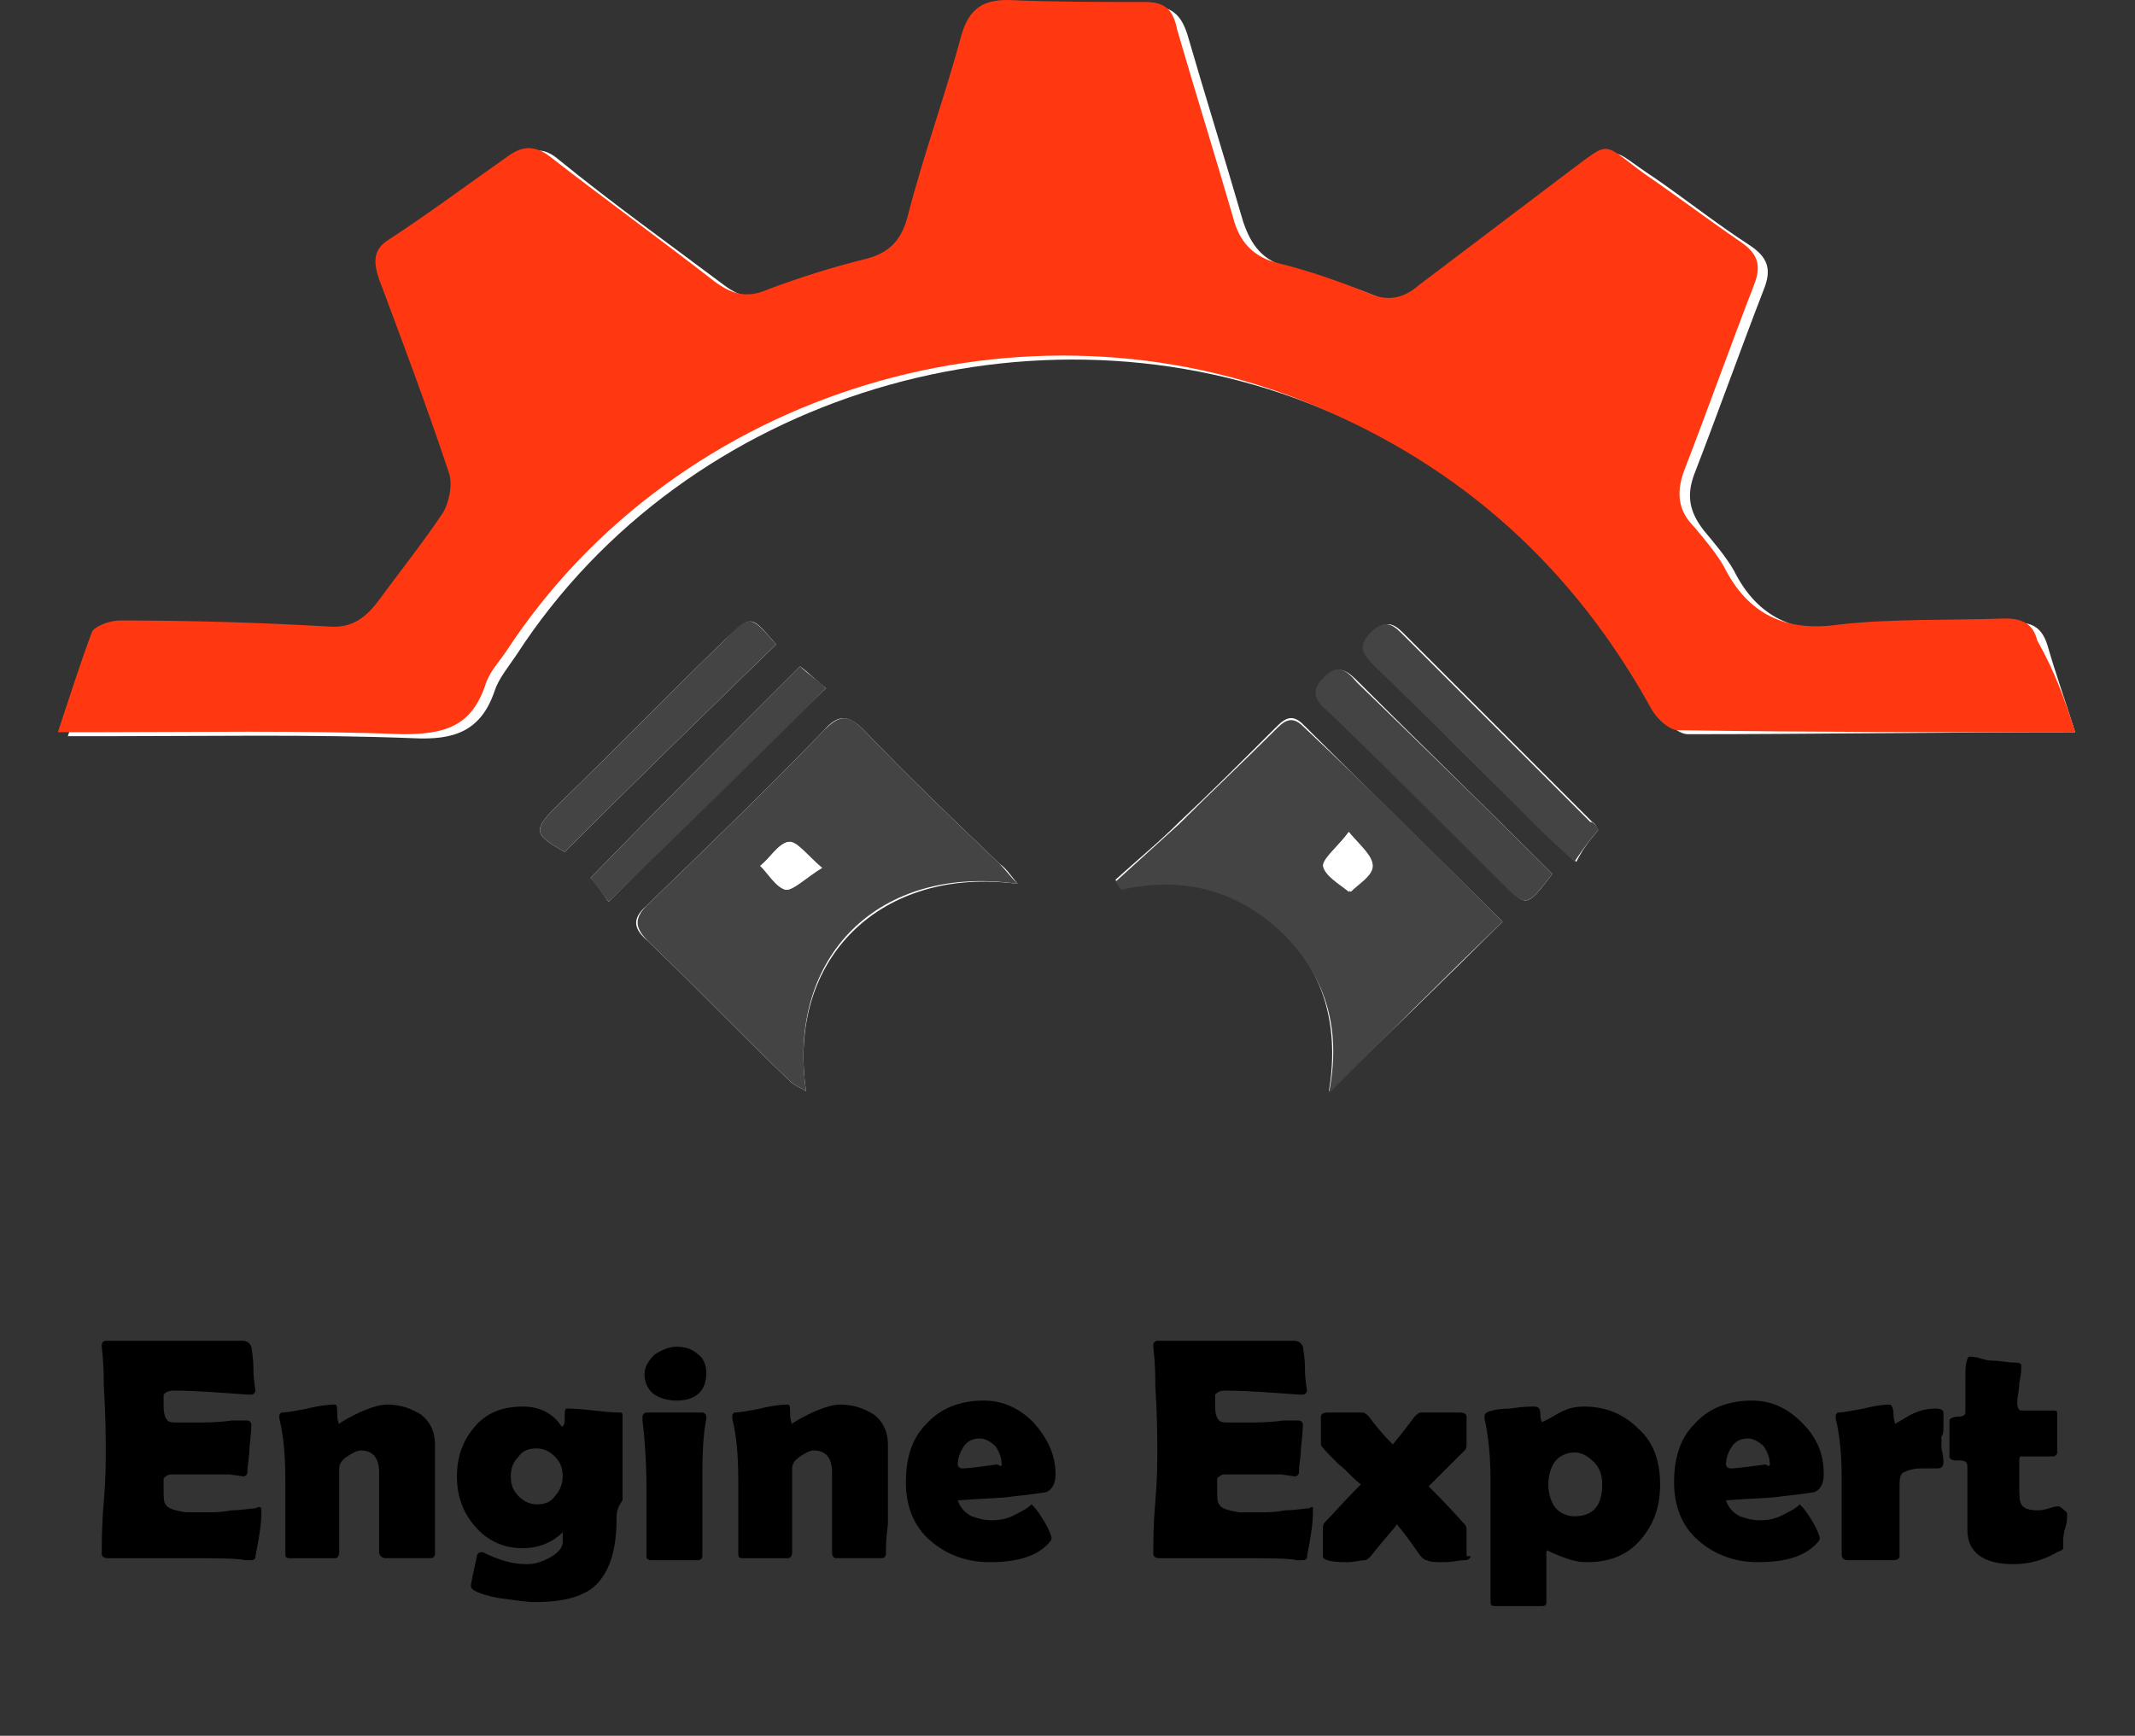 <?xml version="1.0" encoding="utf-8"?>
<!-- Generator: Adobe Illustrator 25.1.0, SVG Export Plug-In . SVG Version: 6.00 Build 0)  -->
<svg version="1.1" id="Layer_1" xmlns="http://www.w3.org/2000/svg" xmlns:xlink="http://www.w3.org/1999/xlink" x="0px" y="0px"
	 viewBox="0 0 107 87" style="enable-background:new 0 0 107 87;" xml:space="preserve">
<rect x="0" y="0" width="107" height="87" fill="#333333" stroke="none"/>
<style type="text/css">
	.st0{fill:#FFFFFF;}
	.st1{fill:#FF3811;}
	.st2{fill:#444444;}
	.st3{enable-background:new    ;}
</style>
<path class="st0" d="M104,36.7c-0.5-1.6-1-3-1.4-4.4c-0.3-0.9-0.8-1.1-1.6-1.1c-2.8,0.1-5.6,0-8.3,0.3c-2.7,0.3-4.6-0.5-5.8-2.9
	c-0.4-0.7-1-1.4-1.5-2c-0.7-0.9-0.9-1.7-0.5-2.8c1.2-3.1,2.3-6.2,3.5-9.3c0.4-1,0.2-1.6-0.7-2.2c-1.7-1.1-3.2-2.3-4.8-3.4
	c-2.3-1.5-1.6-1.7-3.9,0c-2.5,1.8-5,3.7-7.4,5.6c-0.8,0.6-1.6,0.7-2.5,0.4c-1.5-0.6-3-1.1-4.5-1.5c-1.3-0.3-1.9-1.1-2.3-2.3
	c-0.9-3.1-1.9-6.3-2.8-9.4c-0.3-0.9-0.7-1.3-1.6-1.4c-2.3,0-4.6,0-6.9-0.1c-1.3-0.1-2,0.4-2.3,1.7C47.9,5,46.8,8,46,11
	c-0.3,1.2-0.9,1.9-2.2,2.2c-1.6,0.4-3.3,0.9-4.8,1.5c-1.1,0.4-1.9,0.2-2.7-0.4c-2.8-2.1-5.6-4.1-8.3-6.3c-0.7-0.6-1.3-0.6-2,0
	c-2,1.4-4,2.8-6,4.2c-0.8,0.6-0.9,1.1-0.5,2c1.2,3.2,2.4,6.5,3.5,9.7c0.2,0.6,0,1.5-0.3,2c-1,1.6-2.3,3-3.3,4.5
	c-0.6,0.9-1.4,1.3-2.5,1.2c-3.5-0.1-6.9-0.2-10.4-0.3c-0.5,0-1.2,0.2-1.4,0.6c-0.6,1.6-1.1,3.2-1.7,5c0.8,0,1.3,0,1.8,0
	c5.2,0,10.4-0.1,15.5,0.1c2,0.1,3.4-0.3,4.1-2.4c0.2-0.6,0.7-1.2,1.1-1.8c8.5-13.1,26-18.3,40.4-12.3c7.5,3.1,13.1,8.2,17,15.3
	c0.2,0.4,0.8,1,1.3,1C90.7,36.8,97.2,36.7,104,36.7z"/>
<path class="st1" d="M104,36.7c-6.8,0-13.3,0-19.9-0.1c-0.4,0-1-0.5-1.3-1c-3.9-7.1-9.5-12.2-17-15.3c-14.4-6-31.8-0.8-40.4,12.3
	c-0.4,0.6-0.9,1.1-1.1,1.8c-0.7,2-2,2.4-4.1,2.4C15,36.6,9.9,36.7,4.7,36.7c-0.5,0-1,0-1.8,0c0.6-1.8,1.1-3.4,1.7-5
	c0.1-0.3,0.9-0.6,1.4-0.6c3.5,0,7,0.1,10.4,0.3c1.1,0.1,1.8-0.3,2.5-1.2c1.1-1.5,2.3-3,3.3-4.5c0.3-0.5,0.5-1.4,0.3-2
	c-1.1-3.3-2.3-6.5-3.5-9.7c-0.3-0.9-0.3-1.5,0.5-2c2-1.3,4-2.8,6-4.2c0.7-0.5,1.3-0.5,2,0c2.7,2.1,5.6,4.2,8.3,6.3
	c0.8,0.6,1.6,0.9,2.7,0.4c1.6-0.6,3.2-1.1,4.8-1.5c1.3-0.3,1.9-1,2.2-2.2c0.8-3.1,1.9-6.1,2.7-9.1C48.6,0.4,49.3,0,50.5,0
	c2.3,0.1,4.6,0.1,6.9,0.1c1,0,1.4,0.4,1.6,1.4c0.9,3.1,1.9,6.3,2.8,9.4c0.3,1.2,1,2,2.3,2.3c1.6,0.4,3,0.9,4.5,1.5
	c0.9,0.4,1.7,0.3,2.5-0.4c2.5-1.9,4.9-3.7,7.4-5.6c2.3-1.7,1.7-1.6,3.9,0c1.6,1.1,3.2,2.3,4.8,3.4c0.9,0.6,1.1,1.2,0.7,2.2
	c-1.2,3.1-2.3,6.2-3.5,9.3c-0.4,1.1-0.3,2,0.5,2.8c0.5,0.6,1.1,1.3,1.5,2c1.2,2.4,3.1,3.3,5.8,2.9c2.7-0.3,5.5-0.2,8.3-0.3
	c0.9,0,1.4,0.3,1.6,1.1C103,33.7,103.5,35.1,104,36.7z"/>
<path class="st0" d="M75.3,46.2c-3.3-3.3-6.7-6.6-10-9.9c-0.6-0.6-1-0.2-1.4,0.2c-1.6,1.6-3.2,3.2-4.8,4.7c-1,1-2.1,1.9-3.2,2.9
	c0.1,0.1,0.2,0.3,0.3,0.4c3.1-0.6,5.9,0,8.1,2.2c2.2,2.2,2.8,5,2.3,8C69.5,51.9,72.4,49.1,75.3,46.2z"/>
<path class="st0" d="M51,44.3c-0.4-0.5-0.6-0.8-0.9-1c-2.3-2.2-4.6-4.4-6.8-6.7c-0.8-0.8-1.3-0.8-2,0c-2.9,3-5.9,5.9-8.9,8.8
	c-0.8,0.7-0.6,1.2,0.1,1.8c2.4,2.3,4.7,4.7,7.1,7c0.2,0.2,0.5,0.3,0.8,0.5C39.4,48,44.2,43.4,51,44.3z"/>
<path class="st0" d="M40.1,33.4C36.5,37,33,40.5,29.6,44c0.3,0.3,0.6,0.8,0.9,1.2c3.6-3.6,7.1-7.1,10.9-10.7
	C40.9,34.1,40.5,33.7,40.1,33.4z"/>
<path class="st0" d="M80.1,41.6c-0.1-0.1-0.1-0.3-0.3-0.4c-3.2-3.2-6.3-6.3-9.5-9.5c-0.5-0.5-0.9-0.6-1.5,0c-0.6,0.6-0.5,1,0.1,1.6
	c2.8,2.8,5.6,5.6,8.5,8.4c0.5,0.4,0.9,0.9,1.6,1.5C79.3,42.6,79.6,42.2,80.1,41.6z"/>
<path class="st0" d="M77.8,43.8c-3.3-3.3-6.5-6.4-9.7-9.6c-0.5-0.5-1-1-1.7-0.2s-0.3,1.2,0.3,1.7c2.9,2.8,5.7,5.7,8.6,8.5
	C76.5,45.5,76.5,45.5,77.8,43.8z"/>
<path class="st0" d="M38.9,32.3c-1.3-1.5-1.2-1.5-2.6-0.2c-2.8,2.7-5.5,5.5-8.3,8.2c-1.3,1.3-1.3,1.5,0.3,2.4
	C31.8,39.2,35.3,35.8,38.9,32.3z"/>
<path class="st2" d="M75.3,46.2c-3,2.9-5.8,5.7-8.7,8.6c0.6-3,0-5.7-2.3-8c-2.3-2.2-5-2.9-8.1-2.2c-0.1-0.1-0.2-0.3-0.3-0.4
	c1.1-1,2.1-1.9,3.2-2.9c1.6-1.6,3.2-3.1,4.8-4.7c0.4-0.4,0.8-0.8,1.4-0.2C68.7,39.6,72,42.9,75.3,46.2z M67.6,41.7
	c-0.6,0.8-1.3,1.3-1.2,1.7c0.1,0.5,0.8,0.9,1.3,1.3c0.4-0.4,1.1-0.8,1.1-1.3S68.2,42.4,67.6,41.7z"/>
<path class="st2" d="M51,44.3c-6.9-1-11.6,3.6-10.6,10.4c-0.3-0.2-0.6-0.3-0.8-0.5c-2.4-2.3-4.7-4.7-7.1-7c-0.6-0.6-0.8-1.1-0.1-1.8
	c3-2.9,6-5.8,8.9-8.8c0.8-0.8,1.2-0.8,2,0c2.2,2.3,4.5,4.5,6.8,6.7C50.4,43.6,50.6,43.9,51,44.3z M41.2,43.5
	c-0.8-0.6-1.3-1.3-1.7-1.3c-0.5,0.1-0.9,0.8-1.4,1.2c0.4,0.4,0.8,1.1,1.3,1.2C39.8,44.6,40.3,44,41.2,43.5z"/>
<path class="st2" d="M40.1,33.4c0.4,0.4,0.9,0.7,1.3,1.1c-3.7,3.7-7.2,7.1-10.9,10.7c-0.3-0.4-0.7-0.9-0.9-1.2
	C33,40.5,36.5,37,40.1,33.4z"/>
<path class="st2" d="M80.1,41.6c-0.5,0.6-0.8,1-1.2,1.6c-0.6-0.6-1.1-1-1.6-1.5c-2.8-2.8-5.6-5.6-8.5-8.4c-0.6-0.6-0.7-1-0.1-1.6
	c0.6-0.6,1-0.5,1.5,0c3.2,3.2,6.3,6.3,9.5,9.5C79.9,41.2,80,41.4,80.1,41.6z"/>
<path class="st2" d="M77.8,43.8c-1.3,1.7-1.3,1.7-2.6,0.4c-2.8-2.8-5.7-5.7-8.6-8.5c-0.6-0.5-1-1-0.3-1.7c0.7-0.8,1.2-0.4,1.7,0.2
	C71.3,37.4,74.6,40.6,77.8,43.8z"/>
<path class="st2" d="M38.9,32.3c-3.6,3.5-7.1,6.9-10.6,10.4c-1.6-0.9-1.6-1.1-0.3-2.4c2.8-2.7,5.5-5.5,8.3-8.2
	C37.6,30.8,37.6,30.8,38.9,32.3z"/>
<path class="st0" d="M67.6,41.7c0.5,0.8,1.2,1.3,1.1,1.7c0,0.4-0.7,0.9-1.1,1.3c-0.5-0.4-1.2-0.8-1.3-1.3
	C66.3,43,67.1,42.4,67.6,41.7z"/>
<path class="st0" d="M41.2,43.5c-0.8,0.5-1.4,1.1-1.8,1.1c-0.5-0.1-0.8-0.8-1.3-1.2c0.5-0.4,0.9-1.1,1.4-1.2
	C39.9,42.1,40.4,42.8,41.2,43.5z"/>
<g class="st3">
	<path d="M13.1,75.7c0,0.2,0,0.6-0.1,1.2c-0.1,0.7-0.2,1-0.2,1.2c-0.1,0.1-0.1,0.1-0.3,0.1c0,0-0.1,0-0.2,0
		c-0.4-0.1-1.5-0.1-3.3-0.1c-0.4,0-1,0-1.8,0s-1.4,0-1.8,0c-0.2,0-0.3-0.1-0.3-0.2c0-0.6,0-1.5,0.1-2.6c0.1-1.2,0.1-2,0.1-2.6
		s0-1.7-0.1-3.3c0-0.4,0-1-0.1-1.9v-0.1c0-0.1,0.1-0.2,0.2-0.2c0.4,0,1,0,1.7,0s1.4,0,1.7,0c0.4,0,1,0,1.7,0s1.3,0,1.7,0
		c0.3,0,0.4,0.1,0.5,0.3c0,0.1,0.1,0.5,0.1,1.1s0.1,1,0.1,1.1s-0.1,0.2-0.2,0.2c0,0-0.1,0-0.2,0c-1.4-0.1-2.6-0.2-3.7-0.2
		c-0.3,0-0.4,0.1-0.5,0.2c0,0.1,0,0.3,0,0.6c0,0.4,0.1,0.6,0.2,0.7c0.1,0.1,0.3,0.1,0.5,0.1c0.1,0,0.2,0,0.3,0c0.2,0,0.3,0,0.4,0
		c0.7,0,1.3,0,2-0.1c0.1,0,0.2,0,0.4,0s0.3,0,0.4,0c0.1,0,0.2,0.1,0.2,0.2c0-0.1,0,0.3-0.1,1.2c0,0.4-0.1,0.8-0.1,1.2
		c0,0.1-0.1,0.2-0.2,0.2l-0.7-0.1c-0.3,0-1,0-2,0H8.6c-0.2,0-0.3,0.1-0.4,0.2c0,0,0,0.2,0,0.5c0,0.4,0,0.7,0.1,0.8
		c0.1,0.2,0.4,0.3,1,0.4c0,0,0.4,0,1.1,0c0.3,0,0.7,0,1.2-0.1c0.5,0,1-0.1,1.2-0.1C13,75.5,13.1,75.5,13.1,75.7z"/>
	<path d="M21.8,77.9c0,0.1-0.1,0.2-0.2,0.2s-0.5,0-1.1,0c-0.7,0-1.1,0-1.2,0S19,78,19,77.8s0-0.6,0-1.1s0-0.9,0-1.1s0-0.5,0-0.9
		s0-0.7,0-0.9c0-0.7-0.3-1.1-0.9-1.1c-0.2,0-0.4,0.1-0.7,0.3c-0.3,0.2-0.4,0.4-0.4,0.6v4.2c0,0.2-0.1,0.3-0.2,0.3
		c-0.2,0-0.6,0-1.1,0c-0.6,0-1,0-1.2,0s-0.2-0.1-0.2-0.3c0-0.4,0-1,0-1.8s0-1.4,0-1.8c0-1.3-0.1-2.3-0.3-3.1V71c0-0.1,0-0.1,0.1-0.2
		c0.3,0,0.8-0.1,1.3-0.2c0.8-0.2,1.3-0.2,1.4-0.2s0.1,0.2,0.1,0.5s0.1,0.5,0.1,0.5c-0.1,0,0.2-0.2,0.8-0.5s1.2-0.5,1.6-0.5
		c0.7,0,1.2,0.2,1.7,0.5c0.5,0.4,0.7,0.9,0.7,1.5v2.5c0,0.3,0,0.8,0,1.5C21.8,77.1,21.8,77.6,21.8,77.9z"/>
	<path d="M30.9,76.1c0,1.5-0.3,2.5-0.9,3.2s-1.7,1-3.2,1c-0.4,0-1-0.1-1.8-0.2c-1-0.2-1.4-0.4-1.4-0.6c0-0.1,0.1-0.6,0.3-1.5
		c0-0.1,0.1-0.2,0.2-0.2h0.1c0.8,0.4,1.5,0.6,2.2,0.6c0.4,0,0.7-0.1,1.1-0.3c0.4-0.2,0.7-0.5,0.7-0.8v-0.5c-0.5,0.5-1.2,0.8-2,0.8
		c-1,0-1.8-0.4-2.4-1.1S22.9,75,22.9,74s0.3-1.8,0.9-2.5s1.4-1,2.4-1c0.8,0,1.4,0.3,1.8,0.8c0.1,0.1,0.1,0.2,0.2,0.2
		c0,0,0.1-0.1,0.1-0.3c0-0.4,0-0.6,0.1-0.6s0.5,0,1.4,0.1c0.8,0.1,1.2,0.1,1.3,0.1c0.1,0,0.1,0.1,0.1,0.2c0,0.4,0,0.9,0,1.6
		s0,1.2,0,1.6c0,0.2,0,0.5,0,1C30.9,75.6,30.9,75.9,30.9,76.1z M28.2,74c0-0.4-0.1-0.7-0.4-1s-0.6-0.4-0.9-0.4
		c-0.4,0-0.7,0.1-0.9,0.4c-0.3,0.3-0.4,0.6-0.4,1s0.1,0.7,0.4,1s0.6,0.4,0.9,0.4c0.4,0,0.7-0.1,0.9-0.4C28.1,74.7,28.2,74.3,28.2,74
		z"/>
	<path d="M35.2,74.6c0,0.4,0,0.9,0,1.7s0,1.3,0,1.7c0,0.1-0.1,0.2-0.2,0.2c-0.2,0-0.6,0-1.2,0c-0.6,0-1,0-1.2,0
		c-0.1,0-0.2-0.1-0.2-0.1s0-0.1,0-0.2c0-0.4,0-0.9,0-1.6s0-1.3,0-1.6c0-1.5-0.1-2.7-0.2-3.5c0-0.1,0-0.1,0-0.2s0.1-0.2,0.2-0.2
		c0.1,0,0.4,0,0.7,0s0.5,0,0.7,0s0.4,0,0.7,0s0.5,0,0.7,0c0.1,0,0.2,0.1,0.2,0.2v0.1C35.2,72.1,35.2,73.2,35.2,74.6z M35.4,68.8
		c0,0.9-0.5,1.4-1.5,1.4c-0.4,0-0.8-0.1-1.1-0.3c-0.3-0.2-0.5-0.6-0.5-1s0.2-0.7,0.5-1c0.3-0.2,0.7-0.4,1.1-0.4
		c0.4,0,0.8,0.1,1.1,0.4C35.2,68,35.4,68.4,35.4,68.8z"/>
	<path d="M44.4,77.9c0,0.1-0.1,0.2-0.2,0.2c-0.1,0-0.5,0-1.1,0c-0.7,0-1.1,0-1.2,0s-0.2-0.1-0.2-0.3c0-0.2,0-0.6,0-1.1s0-0.9,0-1.1
		s0-0.5,0-0.9s0-0.7,0-0.9c0-0.7-0.3-1.1-0.9-1.1c-0.2,0-0.4,0.1-0.7,0.3c-0.3,0.2-0.4,0.4-0.4,0.6v4.2c0,0.2-0.1,0.3-0.2,0.3
		c-0.2,0-0.6,0-1.1,0c-0.6,0-1,0-1.2,0S37,78,37,77.8c0-0.4,0-1,0-1.8s0-1.4,0-1.8c0-1.3-0.1-2.3-0.3-3.1V71c0-0.1,0-0.1,0.1-0.2
		c0.3,0,0.8-0.1,1.3-0.2c0.8-0.2,1.3-0.2,1.4-0.2c0.1,0,0.1,0.2,0.1,0.5s0.1,0.5,0.1,0.5c-0.1,0,0.2-0.2,0.8-0.5s1.2-0.5,1.6-0.5
		c0.7,0,1.2,0.2,1.7,0.5c0.5,0.4,0.7,0.9,0.7,1.5v2.5c0,0.3,0,0.8,0,1.5C44.4,77.1,44.4,77.6,44.4,77.9z"/>
	<path d="M52.9,73.9c0,0.5-0.2,0.8-0.5,0.9c-0.1,0-0.6,0.1-1.6,0.2c-0.6,0.1-1.5,0.1-2.8,0.2c0.1,0.3,0.3,0.6,0.7,0.8
		c0.3,0.1,0.6,0.2,1,0.2c0.5,0,0.9-0.1,1.4-0.4c0.2-0.1,0.4-0.2,0.6-0.4c0.1,0.1,0.3,0.3,0.6,0.8s0.4,0.8,0.4,0.9c0,0,0,0.1-0.1,0.2
		c-0.6,0.7-1.6,1-3,1c-1.2,0-2.2-0.4-3-1.1s-1.2-1.7-1.2-2.9c0-1.2,0.3-2.2,1-2.9c0.7-0.8,1.7-1.2,2.9-1.2c1,0,1.8,0.4,2.5,1.1
		C52.5,72.1,52.9,72.9,52.9,73.9z M50.2,73.4c0-0.3-0.1-0.6-0.3-0.9c-0.2-0.2-0.5-0.4-0.8-0.4s-0.6,0.1-0.8,0.4S48,73.1,48,73.4
		c0,0.1,0.1,0.2,0.2,0.2c0.4,0,1-0.1,1.8-0.2C50.1,73.5,50.2,73.5,50.2,73.4z"/>
	<path d="M65.8,75.7c0,0.2,0,0.6-0.1,1.2c-0.1,0.7-0.2,1-0.2,1.2c-0.1,0.1-0.1,0.1-0.3,0.1c0,0-0.1,0-0.2,0
		c-0.4-0.1-1.5-0.1-3.3-0.1c-0.4,0-1,0-1.8,0s-1.4,0-1.8,0c-0.2,0-0.3-0.1-0.3-0.2c0-0.6,0-1.5,0.1-2.6c0.1-1.2,0.1-2,0.1-2.6
		s0-1.7-0.1-3.3c0-0.4,0-1-0.1-1.9v-0.1c0-0.1,0.1-0.2,0.2-0.2c0.4,0,1,0,1.7,0s1.4,0,1.7,0c0.4,0,1,0,1.7,0s1.3,0,1.7,0
		c0.3,0,0.4,0.1,0.5,0.3c0,0.1,0.1,0.5,0.1,1.1s0.1,1,0.1,1.1s-0.1,0.2-0.2,0.2c0,0-0.1,0-0.2,0c-1.4-0.1-2.6-0.2-3.7-0.2
		c-0.3,0-0.4,0.1-0.5,0.2c0,0.1,0,0.3,0,0.6c0,0.4,0.1,0.6,0.2,0.7c0.1,0.1,0.3,0.1,0.5,0.1c0.1,0,0.2,0,0.3,0c0.2,0,0.3,0,0.4,0
		c0.7,0,1.3,0,2-0.1c0.1,0,0.2,0,0.4,0c0.2,0,0.3,0,0.4,0s0.2,0.1,0.2,0.2c0-0.1,0,0.3-0.1,1.2c0,0.4-0.1,0.8-0.1,1.2
		c0,0.1-0.1,0.2-0.2,0.2l-0.7-0.1c-0.3,0-1,0-2,0h-0.8c-0.2,0-0.3,0.1-0.4,0.2c0,0,0,0.2,0,0.5c0,0.4,0,0.7,0.1,0.8
		c0.1,0.2,0.4,0.3,1,0.4c0,0,0.4,0,1.1,0c0.3,0,0.7,0,1.2-0.1c0.5,0,1-0.1,1.2-0.1C65.8,75.5,65.8,75.5,65.8,75.7z"/>
	<path d="M73.7,78c0,0.1-0.1,0.2-0.3,0.2c-0.3,0-0.6,0.1-1,0.1s-0.7,0-0.9-0.1c-0.1,0-0.2-0.1-0.3-0.2c-0.3-0.4-0.6-0.9-1.2-1.6
		c-0.1,0.2-0.6,0.7-1.3,1.6c-0.1,0.1-0.2,0.2-0.3,0.2c-0.2,0-0.5,0.1-0.9,0.1c-0.8,0-1.2-0.1-1.2-0.3c0-0.2,0-0.4,0-0.7
		c0-0.3,0-0.5,0-0.7c0-0.1,0-0.2,0.1-0.3c0.4-0.4,1-1.1,1.8-1.9c-0.4-0.3-0.7-0.7-1.1-1c-0.6-0.6-0.9-0.9-0.9-1V71
		c0-0.1,0.1-0.2,0.3-0.2c0.2,0,0.5,0,0.9,0s0.7,0,0.9,0c0.1,0,0.2,0.1,0.3,0.2c0.3,0.4,0.7,0.9,1.2,1.4c0.5-0.6,0.8-1,1.1-1.4
		c0.1-0.1,0.2-0.2,0.3-0.2c0.2,0,0.5,0,1,0c0.4,0,0.8,0,1,0s0.3,0.1,0.3,0.2v1.4c0,0.1,0,0.2-0.1,0.3c-0.4,0.4-1,1-1.8,1.8
		c0.4,0.4,1,1,1.8,1.9c0.1,0.1,0.1,0.2,0.1,0.3V78H73.7z"/>
	<path d="M83.2,74.4c0,1.1-0.3,2-1,2.8s-1.6,1.1-2.7,1.1c-0.4,0-0.8-0.1-1.3-0.3c-0.5-0.2-0.7-0.3-0.6-0.3c-0.1,0-0.1,0.1-0.1,0.2
		c0,0.3,0,0.7,0,1.2s0,0.9,0,1.2c0,0.2-0.1,0.2-0.3,0.2h-1.6c-0.4,0-0.6,0-0.7,0c-0.2,0-0.2-0.1-0.2-0.3v-6c0-1.2-0.1-2.2-0.3-3.1
		c0-0.1,0-0.1,0-0.1c0-0.1,0-0.1,0.1-0.2c0.2-0.1,0.6-0.2,1.2-0.2c0.6-0.1,1-0.1,1.2-0.1s0.3,0.1,0.3,0.4s0.1,0.4,0.1,0.4
		c-0.1,0,0.2-0.1,0.7-0.4s0.9-0.4,1.4-0.4c1.1,0,2,0.4,2.7,1.1C82.9,72.3,83.2,73.3,83.2,74.4z M80.3,74.4c0-0.4-0.1-0.8-0.4-1.1
		c-0.3-0.3-0.6-0.5-1-0.5s-0.8,0.2-1,0.5s-0.3,0.7-0.3,1.1s0.1,0.8,0.3,1.1c0.2,0.3,0.6,0.5,1,0.5C79.9,76,80.3,75.4,80.3,74.4z"/>
	<path d="M91.4,73.9c0,0.5-0.2,0.8-0.5,0.9c-0.1,0-0.6,0.1-1.6,0.2c-0.6,0.1-1.5,0.1-2.8,0.2c0.1,0.3,0.3,0.6,0.7,0.8
		c0.3,0.1,0.6,0.2,1,0.2c0.5,0,0.9-0.1,1.4-0.4c0.2-0.1,0.4-0.2,0.6-0.4c0.1,0.1,0.3,0.3,0.6,0.8s0.4,0.8,0.4,0.9c0,0,0,0.1-0.1,0.2
		c-0.6,0.7-1.6,1-3,1c-1.2,0-2.2-0.4-3-1.1s-1.2-1.7-1.2-2.9c0-1.2,0.3-2.2,1-2.9c0.7-0.8,1.7-1.2,2.9-1.2c1,0,1.8,0.4,2.5,1.1
		C91.1,72.1,91.4,72.9,91.4,73.9z M88.7,73.4c0-0.3-0.1-0.6-0.3-0.9c-0.2-0.2-0.5-0.4-0.8-0.4s-0.6,0.1-0.8,0.4
		c-0.2,0.3-0.3,0.6-0.3,0.9c0,0.1,0.1,0.2,0.2,0.2c0.4,0,1-0.1,1.8-0.2C88.6,73.5,88.7,73.5,88.7,73.4z"/>
	<path d="M97.4,73.3c0,0.2-0.1,0.3-0.3,0.3c-0.1,0-0.2,0-0.4,0c-0.2,0-0.3,0-0.4,0c-0.4,0-0.7,0.1-0.9,0.2s-0.2,0.4-0.2,0.8
		c0,0.2,0,0.6,0,1s0,0.8,0,1s0,0.4,0,0.7c0,0.3,0,0.5,0,0.7c0,0.1-0.1,0.2-0.3,0.2c-0.2,0-0.6,0-1.1,0s-0.9,0-1.2,0
		c-0.2,0-0.3-0.1-0.3-0.3c0-0.4,0-1,0-1.9c0-0.8,0-1.5,0-1.9c0-1.2-0.1-2.2-0.3-3V71c0-0.1,0-0.1,0.1-0.2c0.3,0,0.7-0.1,1.3-0.2
		c0.8-0.2,1.2-0.2,1.3-0.2c0.1,0,0.2,0.2,0.2,0.5s0.1,0.5,0.1,0.5c-0.1,0,0.1-0.1,0.6-0.4s1-0.4,1.4-0.4c0.3,0,0.4,0.1,0.4,0.2
		c0,0.2,0,0.4,0,0.6c0,0.3,0,0.5-0.1,0.6c0,0.2,0,0.4,0,0.6C97.4,73,97.4,73.2,97.4,73.3z"/>
	<path d="M103.6,75.9c0,0.2,0,0.4-0.1,0.7s-0.1,0.6-0.1,0.7s0,0.2,0,0.3s-0.1,0.1-0.3,0.2c-0.7,0.4-1.4,0.6-2.2,0.6
		c-1.5,0-2.3-0.6-2.3-1.7c0-0.3,0-0.9,0-1.6s0-1.2,0-1.6c0-0.2-0.1-0.3-0.4-0.3h-0.1H98c-0.2,0-0.3-0.1-0.3-0.2s0-0.2,0-0.4
		c0-0.2,0-0.3,0-0.4s0-0.3,0-0.5s0-0.4,0-0.5s0.2-0.2,0.5-0.2c0.2,0,0.3-0.1,0.3-0.2c0-0.2,0-0.5,0-0.9c0-0.7,0-1,0-1
		c0-0.6,0.1-0.9,0.2-0.9s0.3,0,0.6,0.1c0.3,0.1,0.5,0.1,0.6,0.1c0.3,0,0.7,0.1,1.2,0.1c0.1,0,0.2,0.1,0.2,0.1c0,0.2,0,0.5-0.1,0.9
		c0,0.4-0.1,0.7-0.1,1s0.1,0.4,0.2,0.4c0.2,0,0.5,0,0.8,0c0.4,0,0.6,0,0.8,0c0.1,0,0.2,0,0.2,0.1s0,0.3,0,0.5s0,0.4,0,0.5
		s0,0.3,0,0.5s0,0.4,0,0.5S103,73,102.9,73s-0.3,0-0.5,0s-0.4,0-0.5,0h-0.6c-0.1,0-0.1,0.1-0.1,0.3c0,0.1,0,0.3,0,0.6
		c0,0.2,0,0.4,0,0.6c0,0.4,0,0.7,0.1,0.9c0.1,0.2,0.4,0.3,0.8,0.3c0.1,0,0.3,0,0.6-0.1s0.4-0.1,0.5-0.1
		C103.5,75.7,103.6,75.8,103.6,75.9z"/>
</g>
</svg>
